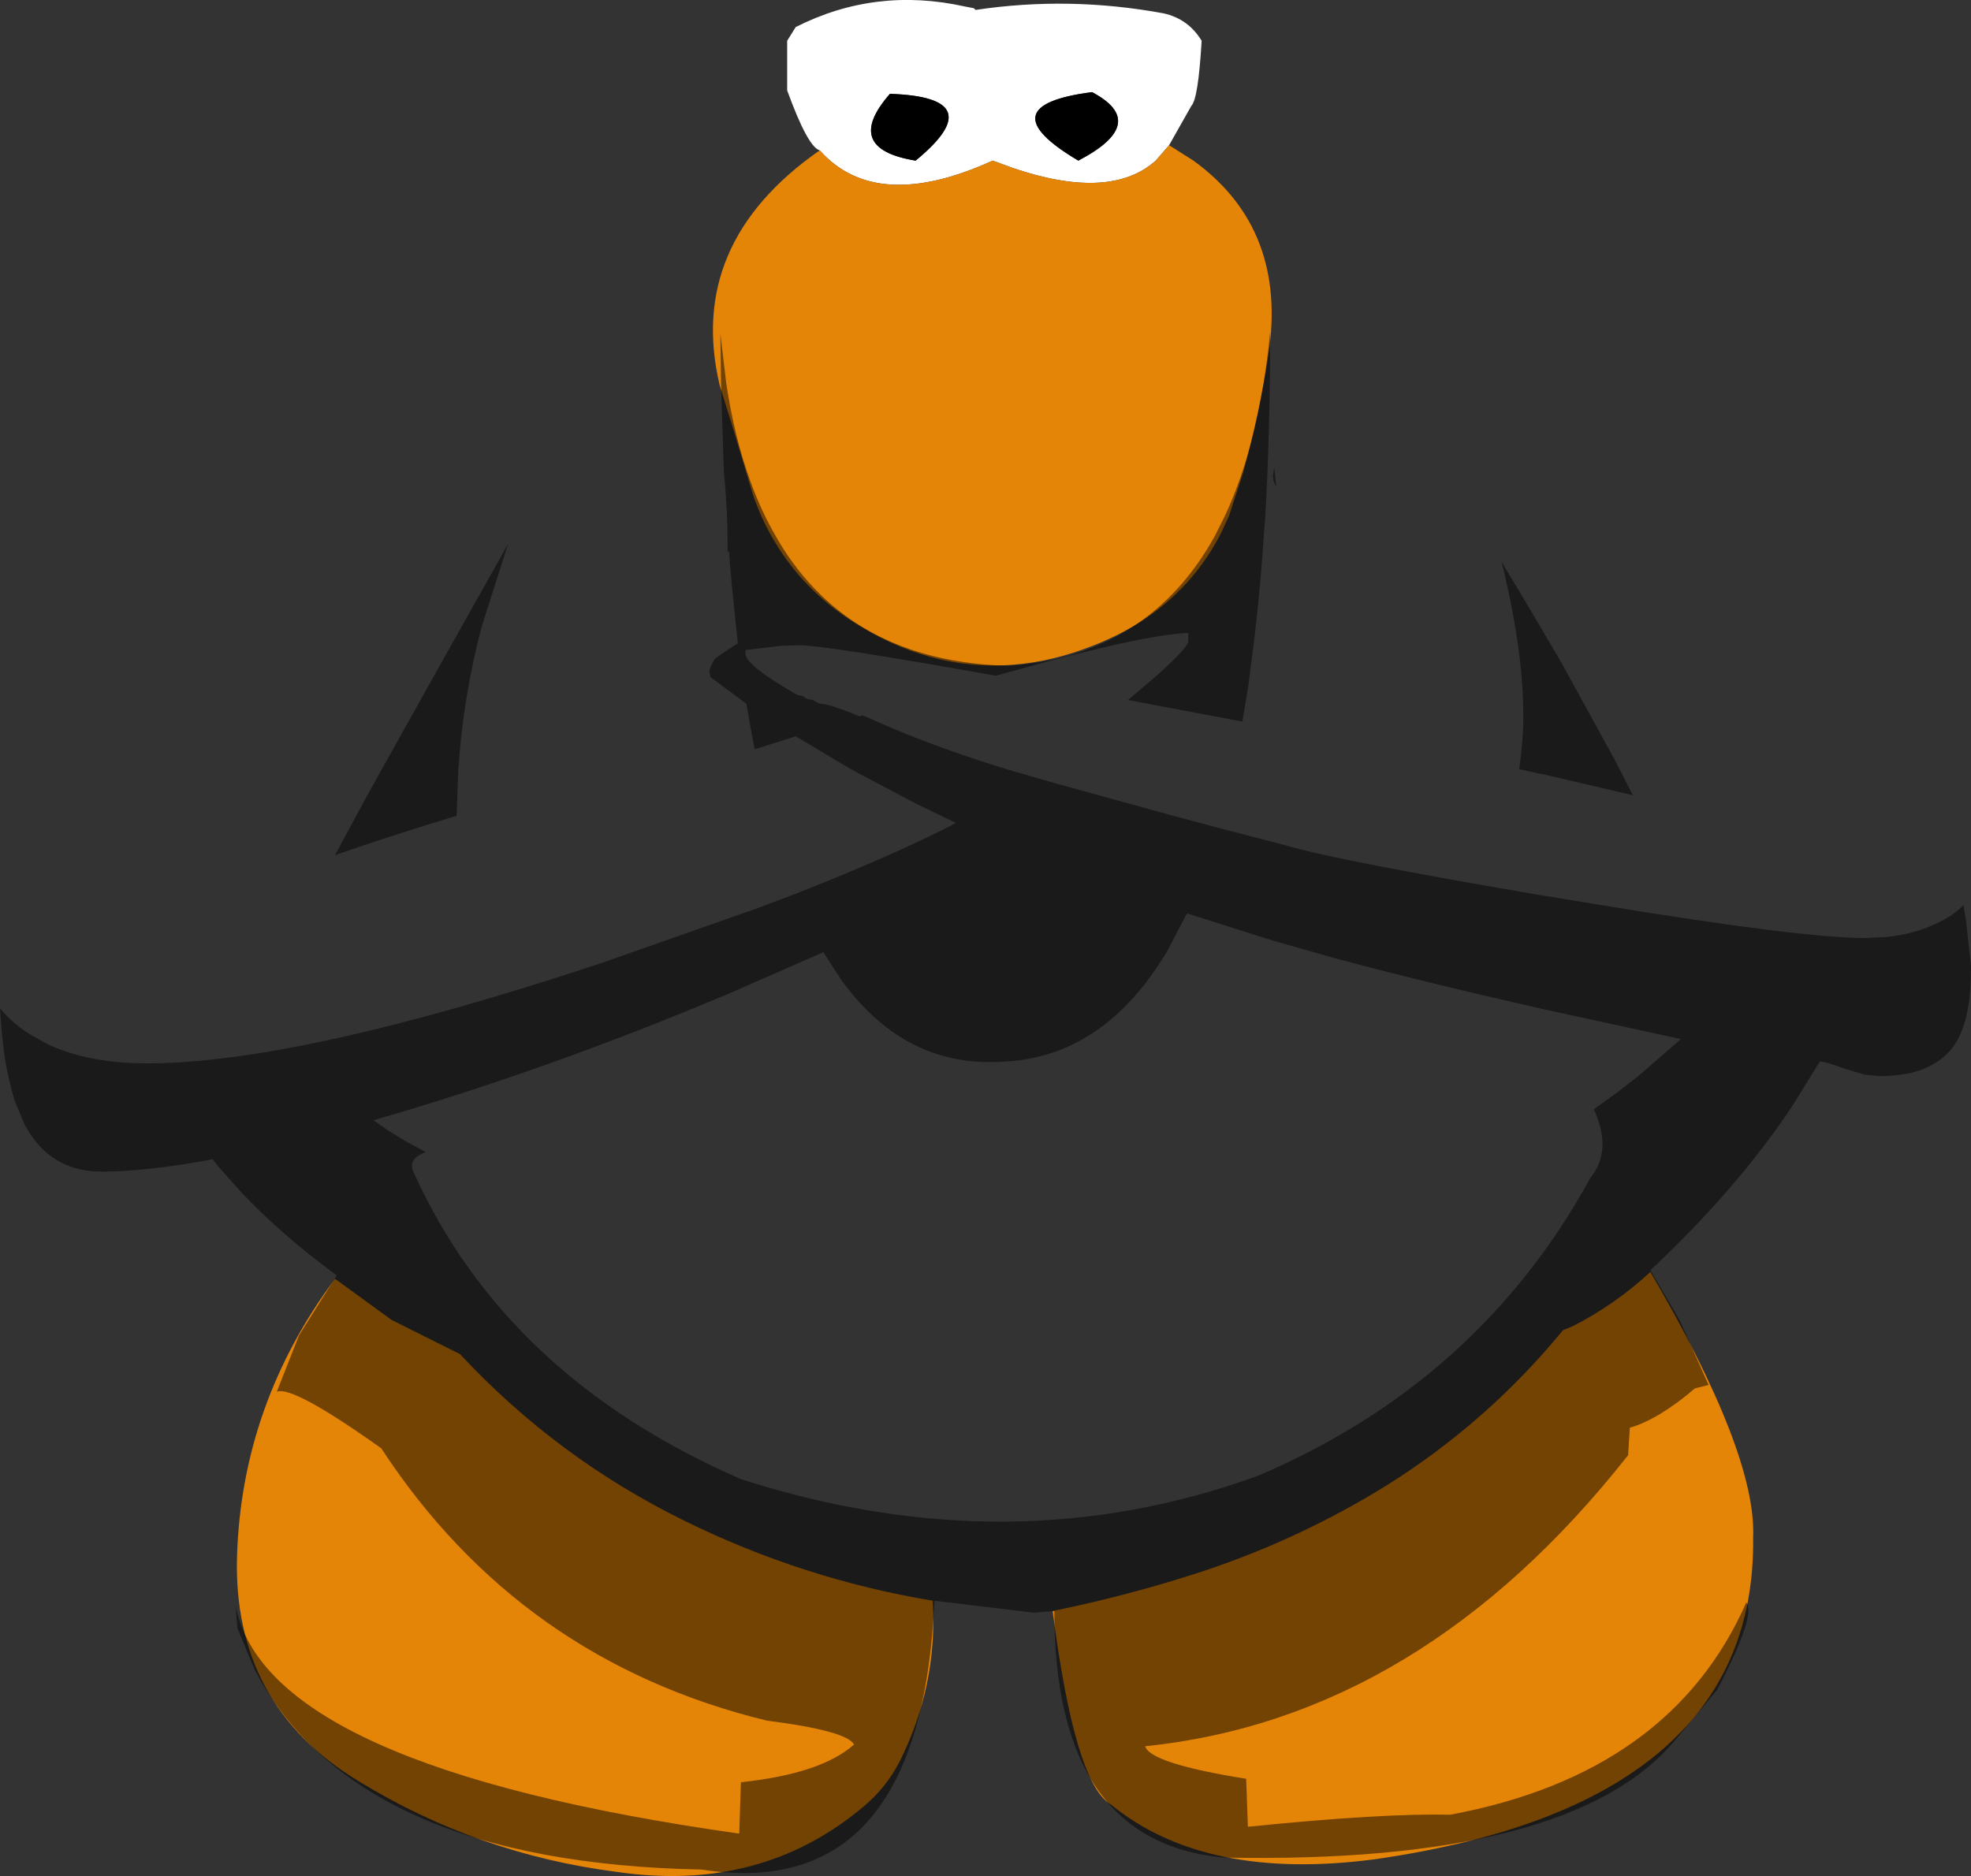 <?xml version="1.0" encoding="UTF-8" standalone="no"?>
<svg xmlns:ffdec="https://www.free-decompiler.com/flash" xmlns:xlink="http://www.w3.org/1999/xlink" ffdec:objectType="shape" height="273.9px" width="287.7px" xmlns="http://www.w3.org/2000/svg">
  <rect width="100%" height="100%" fill="#333333" stroke="none"/>
  <g transform="matrix(1.0, 0.0, 0.0, 1.0, 145.4, 70.45)">
    <path d="M-25.75 -48.5 Q-27.5 -49.0 -30.5 -57.25 L-30.5 -64.5 -29.25 -66.5 Q-17.6 -72.4 -4.55 -69.5 L-3.25 -69.25 -3.0 -69.0 Q10.65 -71.05 24.45 -68.5 28.05 -67.7 30.0 -64.5 29.5 -56.0 28.5 -55.0 L25.25 -49.25 23.3 -47.0 Q16.7 -41.1 2.5 -45.9 L-0.5 -47.0 Q-17.5 -39.25 -25.75 -48.5 M12.0 -47.0 Q22.5 -52.5 14.0 -57.0 -1.5 -55.0 12.0 -47.0 M-11.75 -47.0 Q-0.5 -56.25 -15.5 -56.75 -22.5 -48.75 -11.75 -47.0" fill="#ffffff" fill-rule="evenodd" stroke="none"/>
    <path d="M25.25 -49.25 L28.8 -47.0 Q42.55 -37.05 39.75 -18.65 38.4 -9.85 36.0 -1.25 L34.0 4.85 32.85 7.35 Q26.9 18.9 14.05 23.85 8.2 26.15 2.5 26.6 -9.75 27.6 -21.25 20.1 -28.1 15.6 -32.15 8.9 L-32.6 8.15 Q-34.35 5.15 -35.5 1.75 L-38.5 -8.25 -40.35 -14.2 Q-45.25 -34.9 -25.75 -48.5 -17.5 -39.25 -0.5 -47.0 L2.5 -45.9 Q16.7 -41.1 23.3 -47.0 L25.25 -49.25 M-88.25 122.25 L-78.25 127.25 Q-64.15 142.4 -45.55 151.55 -28.2 160.1 -9.25 163.25 -8.5 175.6 -14.1 186.75 -16.05 190.55 -19.35 193.3 -34.3 205.9 -55.3 202.85 -75.65 200.25 -93.05 189.6 -111.45 178.45 -110.8 156.7 -110.1 134.55 -96.5 116.25 L-88.25 122.25 M28.95 159.35 Q43.9 154.55 57.1 146.35 71.75 137.15 82.75 123.75 L84.2 123.15 Q90.3 120.05 95.5 115.25 111.0 141.75 110.5 154.0 111.0 193.0 55.25 201.0 30.5 204.25 16.75 193.0 11.5 190.0 8.25 164.75 18.8 162.6 28.95 159.35" fill="#e58508" fill-rule="evenodd" stroke="none"/>
    <path d="M-11.75 -47.0 Q-22.5 -48.75 -15.5 -56.75 -0.5 -56.25 -11.75 -47.0 M12.0 -47.0 Q-1.5 -55.0 14.0 -57.0 22.5 -52.5 12.0 -47.0" fill="#000000" fill-rule="evenodd" stroke="none"/>
    <path d="M40.6 -2.15 L40.9 0.65 Q40.4 -0.25 40.4 -0.95 L40.6 -2.15 M92.95 45.65 L79.9 42.6 79.5 42.55 76.35 41.85 Q76.85 38.35 76.95 35.1 L76.95 34.25 76.95 34.1 Q76.95 29.8 76.35 25.0 75.55 18.75 73.8 11.6 L79.5 21.15 82.65 26.55 90.2 40.3 92.95 45.65 M99.95 81.25 L79.5 76.8 Q62.1 72.85 49.65 69.5 L48.95 69.3 40.5 66.9 27.85 62.9 24.9 68.55 Q22.3 72.85 19.3 76.0 12.15 83.5 2.5 84.45 L1.75 84.5 Q-12.25 85.75 -21.55 74.0 L-22.55 72.7 -25.0 68.9 -25.2 68.55 -27.8 69.7 -38.75 74.5 Q-65.5 85.8 -90.9 93.1 L-88.8 94.55 Q-87.4 95.45 -85.95 96.3 L-83.25 97.75 Q-86.0 98.75 -85.0 100.75 -71.55 130.55 -37.25 145.5 2.1 158.15 38.25 145.0 70.5 131.25 86.75 101.5 90.0 97.5 87.25 91.5 L90.85 88.9 93.8 86.6 99.95 81.25 M87.75 61.6 Q117.45 66.5 126.95 66.5 L129.95 66.35 Q134.45 65.9 138.0 64.0 139.95 63.0 141.2 61.7 L141.65 64.5 141.65 64.7 142.3 70.55 142.3 71.0 142.25 72.9 142.2 74.0 142.05 75.5 Q141.5 79.7 139.9 82.1 L139.65 82.45 Q137.9 84.7 134.9 85.8 132.35 86.65 128.9 86.65 L126.75 86.45 123.65 85.5 Q121.55 84.7 120.25 84.5 L116.2 91.05 Q108.1 103.2 95.5 115.0 L99.75 122.25 104.0 131.75 102.0 132.25 Q96.75 136.75 92.5 138.0 L92.25 142.0 Q62.05 180.35 21.75 184.5 22.5 187.0 36.5 189.25 L36.75 196.25 Q56.5 194.25 66.25 194.5 98.5 188.5 109.5 163.5 111.0 165.25 105.25 176.25 L99.0 183.75 Q83.75 201.75 33.25 200.75 8.5 198.5 8.5 164.75 L5.5 165.0 -9.0 163.25 Q-11.0 207.5 -43.0 202.5 -93.5 201.5 -108.25 173.25 L-110.75 167.25 -111.0 164.0 Q-106.5 187.5 -37.5 197.25 L-37.25 189.75 Q-25.5 188.5 -20.75 184.25 -21.75 182.25 -33.5 180.75 -69.5 171.95 -89.75 141.0 -102.75 131.75 -105.0 132.75 L-101.75 124.5 -96.25 115.75 Q-104.25 109.9 -110.25 103.55 L-113.45 99.95 -114.35 98.8 Q-124.0 100.6 -130.65 100.6 L-130.7 100.6 Q-138.15 100.55 -141.8 93.75 L-143.3 90.15 -143.75 88.5 -144.35 85.95 Q-145.1 82.05 -145.4 76.75 -143.7 78.85 -141.2 80.45 L-138.55 81.95 Q-133.4 84.4 -126.25 84.75 L-123.95 84.8 Q-101.75 84.8 -57.6 70.15 L-34.85 62.15 -29.3 60.05 -27.4 59.3 Q-15.35 54.5 -7.0 50.3 L-5.85 49.7 Q-6.25 49.5 -6.6 49.35 L-6.8 49.25 -10.7 47.35 -11.85 46.8 -20.55 42.2 -21.7 41.55 -29.25 37.05 -35.25 38.95 -36.05 34.6 -36.45 32.3 -41.7 28.4 -41.85 27.65 Q-41.85 27.05 -41.1 25.8 L-40.6 25.4 -38.85 24.2 -37.7 23.5 -38.6 14.8 -38.7 13.55 -38.8 12.55 -39.0 9.9 -39.2 10.25 -39.2 8.45 Q-39.2 4.05 -39.75 -1.75 L-40.15 -14.25 -40.25 -21.75 -39.4 -14.55 Q-38.2 -6.5 -35.8 0.0 -34.25 4.25 -32.15 7.85 L-31.75 8.55 Q-29.1 13.0 -25.6 16.4 -15.4 26.3 1.75 26.75 L2.5 26.7 Q22.35 25.05 31.9 7.85 L33.4 4.85 Q38.45 -5.95 40.0 -22.0 40.0 -7.2 39.25 5.55 L39.1 7.4 Q38.4 17.9 37.15 27.0 L36.95 28.65 36.8 29.75 35.95 34.9 19.25 31.75 23.25 28.35 Q28.05 24.1 28.05 23.15 L28.05 21.95 Q21.25 22.25 2.5 27.5 L-0.05 28.2 Q-25.0 23.75 -28.7 23.75 L-31.55 23.85 -36.55 24.45 -36.6 24.95 Q-36.6 26.7 -28.95 31.05 -28.2 31.05 -27.9 31.4 -27.6 31.7 -26.85 31.7 -25.85 32.3 -25.65 32.3 -24.8 32.3 -22.9 33.0 -21.65 33.4 -19.95 34.15 L-19.45 34.0 -15.2 35.85 -14.0 36.35 -13.9 36.4 Q-6.25 39.5 2.5 42.15 L3.8 42.5 6.5 43.3 6.7 43.35 9.15 44.05 15.5 45.8 24.95 48.4 25.1 48.45 32.4 50.4 42.75 53.1 Q49.65 55.15 79.5 60.25 L81.7 60.6 87.75 61.6 M-75.05 20.9 Q-77.8 31.2 -78.5 41.9 L-78.75 48.65 Q-88.65 51.65 -96.5 54.4 L-91.75 45.6 -81.45 27.15 -71.25 9.0 -75.05 20.9" fill="#000000" fill-opacity="0.498" fill-rule="evenodd" stroke="none"/>
  </g>
</svg>

